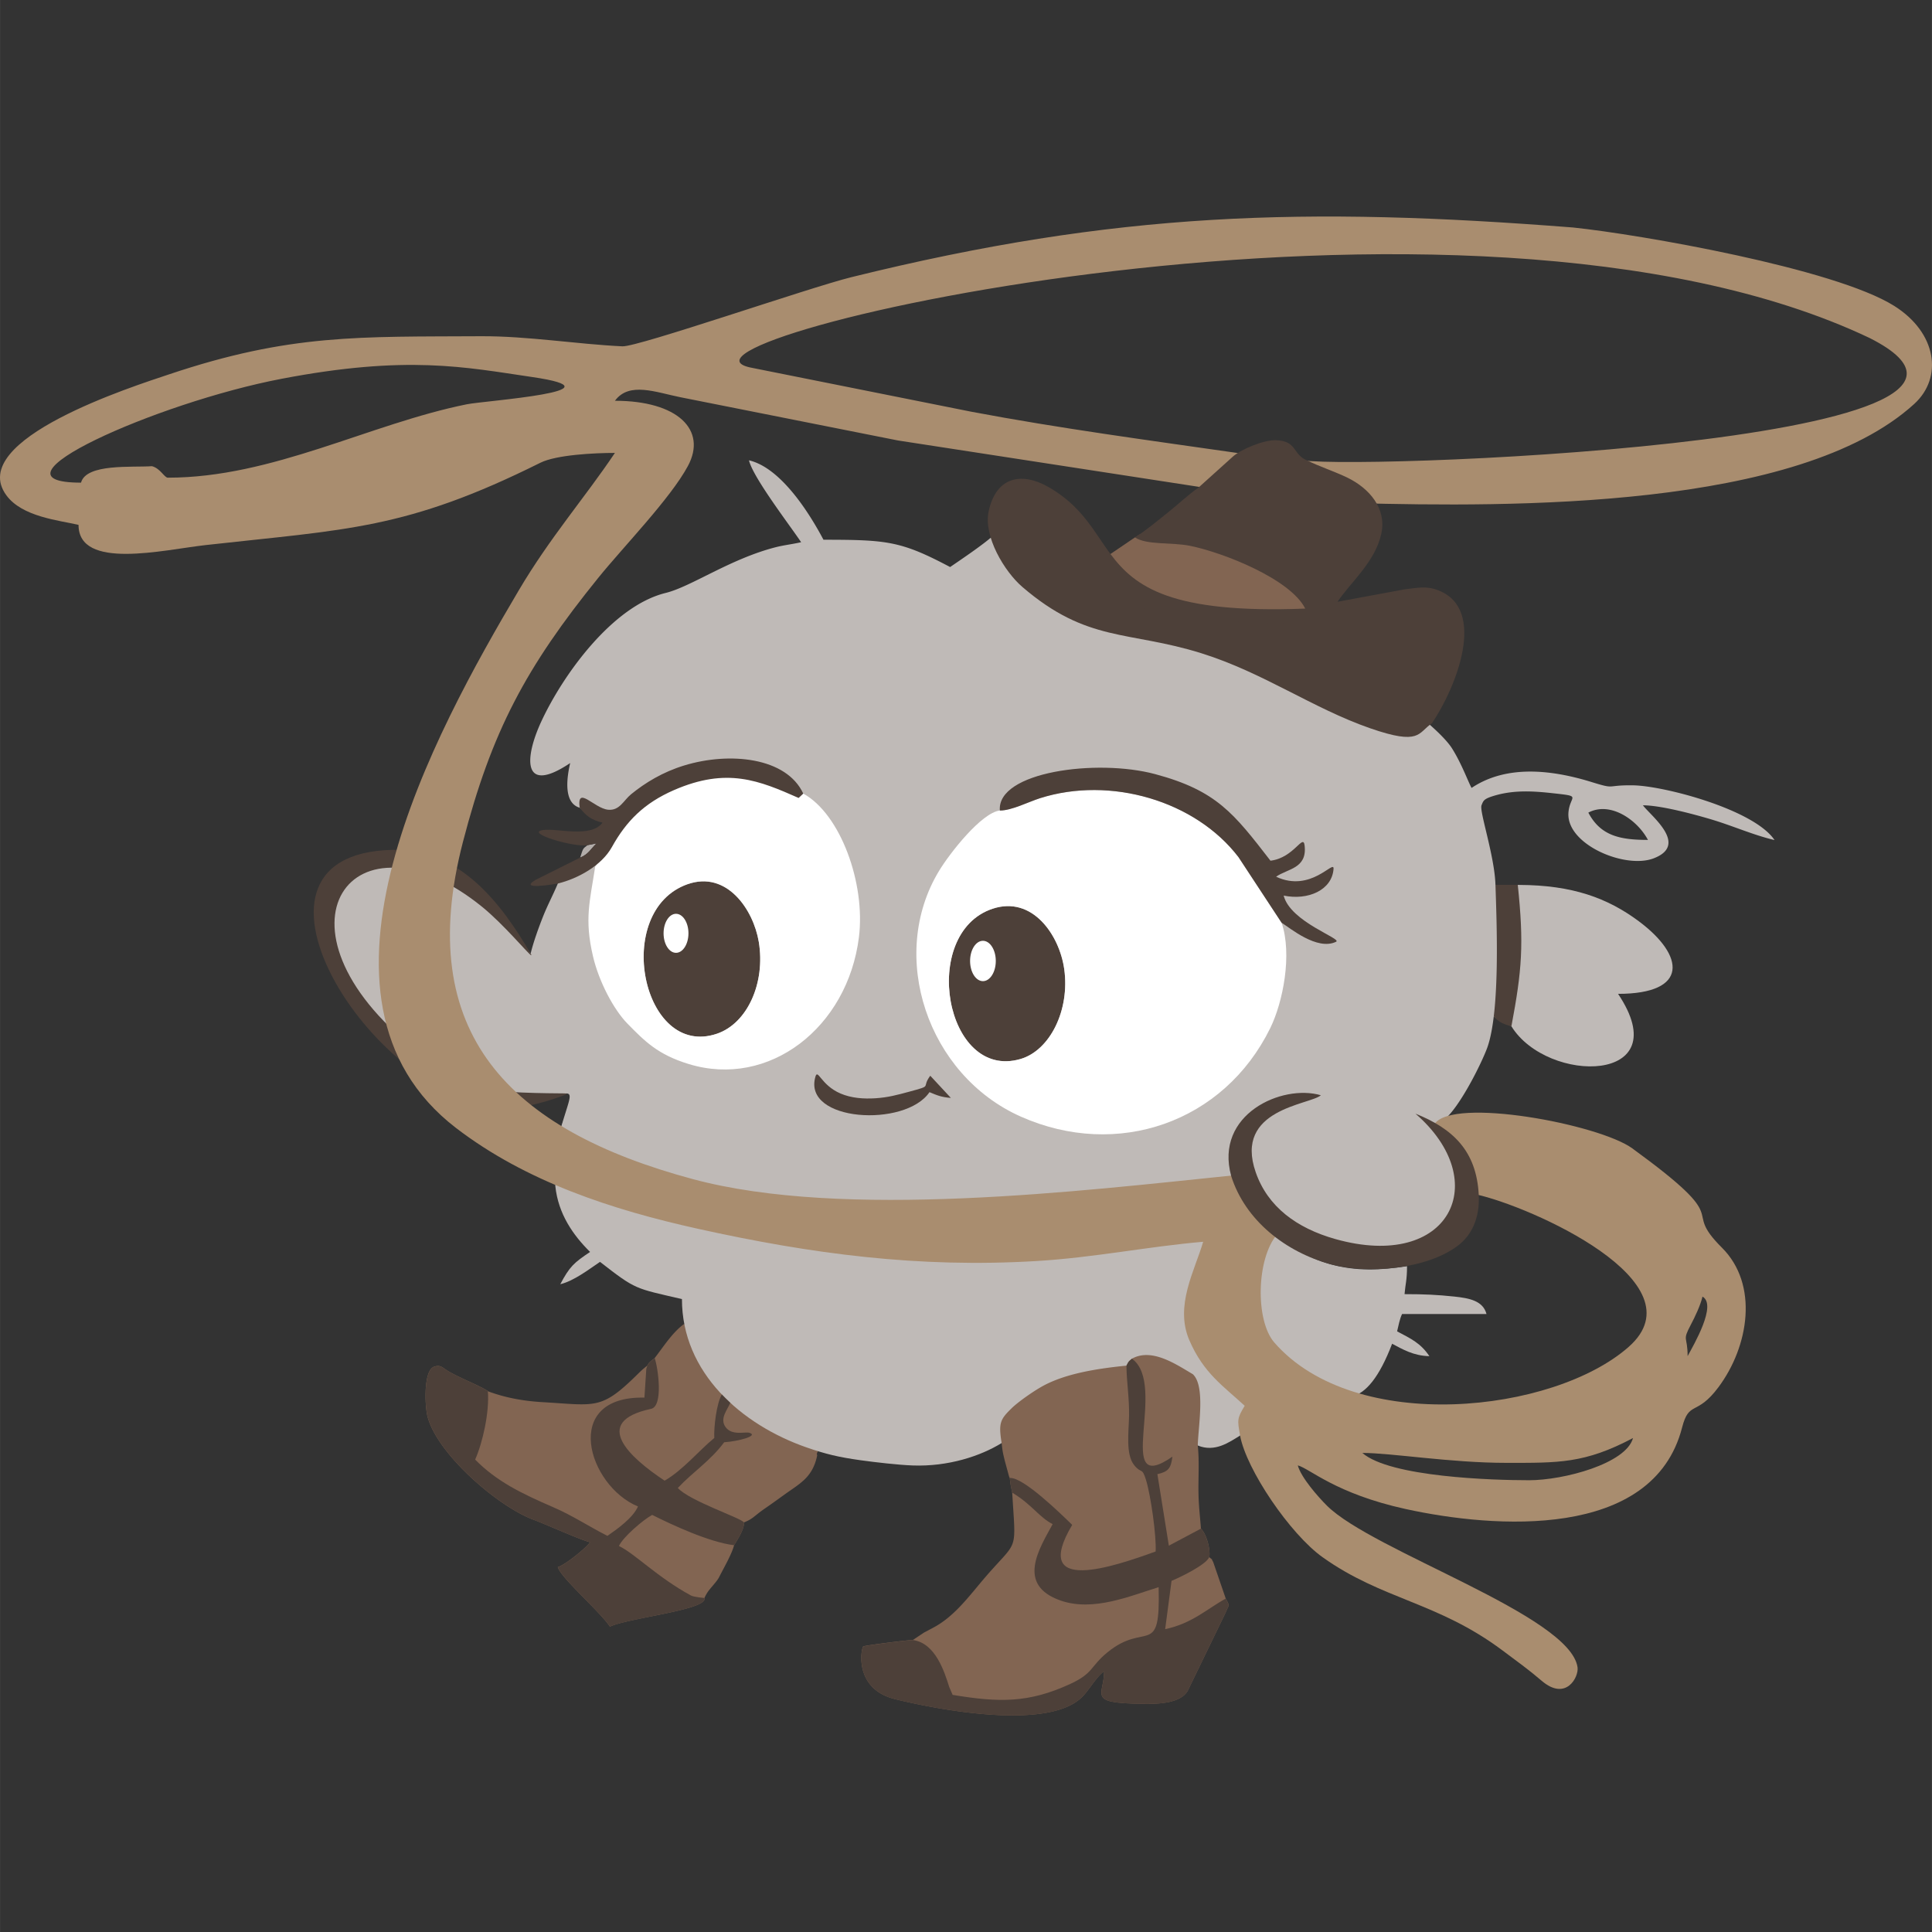 <svg xmlns="http://www.w3.org/2000/svg" xmlns:svg="http://www.w3.org/2000/svg" xmlns:xlink="http://www.w3.org/1999/xlink" id="svg49" width="1126.746" height="1126.746" version="1.1" viewBox="0 0 792.046 792.069" style="fill-rule:evenodd;image-rendering:optimizeQuality;shape-rendering:geometricPrecision"><rect x="0" y="0" width="792.046" height="792.069" fill="#333333" stroke="none"/><title id="title1458">Dusty</title><path id="path2" d="m 619.626,420.754 c 14.78,23.9 68.47,23.61 43.73,-13.3 29.07,0 27.49,-15.64 8.45,-29.8 -12.81,-9.52 -27.16,-14.76 -48.87,-14.86 -0.3,-0.02 -0.54,-0.03 -0.7,-0.02 l -0.17,0.17 h -8.84 c 0,0.02 -0.15,-0.13 -0.15,-0.11 h -0.03 c -2.07,8.55 -1.76,16.42 -0.89,26.28 0.05,8.94 -1.13,18.99 -0.67,26.42 0.09,0.12 0.9,1.12 0.89,1.15 2.37,1.79 4.18,2.59 7.24,4.06 z" style="fill:#bfbab7"/><g id="g8" style="fill:#4d4039" transform="translate(-0.004,88.774)"><use id="use4" width="100%" height="100%" x="0" y="0" xlink:href="#B"/><path id="path6" d="m 611.5,326.77 c 2.14,2.98 4.11,4.18 8.13,5.21 4.35,-23.07 5.17,-33.68 2.61,-57.99 h -9.2 c -2.07,8.55 -1.75,16.5 -0.88,26.36 0.05,8.94 -1.13,18.99 -0.67,26.42 z"/></g><path id="path10" d="m 247.406,336.984 -0.19,1 c -4.99,5.97 -17.45,2.26 -23.17,2.72 -7.29,0.58 11.92,5.55 16.94,5.3 2.85,-0.21 6.46,-1.54 2.69,2.23 -1.32,1.54 -2.88,3.39 -5.33,4.41 l -18.01,8.36 c -4.35,2.98 8.48,0.31 8.34,1.24 -2.01,4.81 -4.13,8.64 -6.12,13.67 -1.68,4.24 -3.9,10.33 -5.02,15.04 -14.88,-19.76 -29.33,-39.2 -55.83,-39.32 -69.97,-0.32 -2.13,100.31 47.73,100.68 9.84,0.07 22.42,-4.01 22.42,-4.01 0,0 0.43,0.08 0,0 3.59,-0.3 0.8,3.85 -2.68,16.92 -1.37,5.13 2.72,5.68 6.99,7.43 5.49,2.25 10.79,4.11 16.23,6.63 6.33,2.93 13.01,5.05 20,5.51 1.99,0.13 3.12,0.52 5.42,0.52 3.4,0 3.26,1.53 5.43,-1.41 0.16,-0.22 0.3,-0.41 0.42,-0.6 l 0.41,0.11 c 61.96,16.65 157.86,5.11 220.66,-1.31 5.78,18.36 24.42,29.36 42.61,34.36 15.1,4.15 35.26,2.28 48.09,-7.46 16.15,-13.98 8.7,-36.65 -5.63,-47.71 -0.02,-0.32 -0.05,-0.62 -0.08,-0.92 l 0.09,0.04 c 6.71,-2.26 17.85,-24.95 20.01,-31.17 5.25,-15.11 3.76,-51.11 3.26,-66.54 -0.39,-12 -6.69,-30.2 -5.71,-32.56 0.77,-1.86 0.78,-2.6 5.23,-3.93 8.08,-2.4 15.92,-1.91 24.14,-1 12.19,1.34 6.76,0.82 6.26,8.01 -0.9,12.95 23.2,23.19 34.98,18.66 14.53,-5.59 -1.35,-17.52 -4.44,-21.73 7.39,0 21.16,3.74 27.86,5.73 8.89,2.64 17.47,6.5 26.09,8.51 -8.42,-12.56 -45.43,-22.25 -57.99,-22.43 -11.5,-0.16 -6.76,1.82 -16.95,-1.33 -15.95,-4.93 -34.7,-7.35 -49.25,2.39 -1.26,-2.12 -4,-9.82 -8.02,-16.2 -4.9,-7.78 -25.63,-23.65 -32.95,-26.2 -7.8,-2.71 -12.72,0.36 -19.71,-3.21 -14.61,-7.47 -15.18,-13.47 -31.95,-18.72 -30.07,-9.41 -15.83,-3.05 -57.17,-15.3 -8.81,-7.58 -42.45,-19.29 -45.86,-24.32 -2.96,3.16 -14.08,10.62 -18.13,13.4 -20.1,-10.63 -25.68,-11.19 -51.92,-11.19 -5.96,-11.26 -17.57,-29.54 -30.54,-32.56 1.62,6.97 16.54,26.36 21.38,33.57 -3.26,0.76 -7.03,1.2 -10.21,2 -18.76,4.74 -34.76,16.2 -45.33,18.8 -21.88,5.38 -42.19,33.69 -51.02,52.78 -6.89,14.89 -7.89,30.2 11.88,16.96 -1.52,6.5 -2.67,16.39 3.89,18.31 3.62,2.34 5.43,4.61 9.75,5.83 z m 302.16,171.57 c 0.23,0.06 0.45,0.11 0.67,0.16 z m 2.06,0.49 0.76,0.17 a 20.72,20.72 0 0 1 -0.76,-0.17 z m 2,0.42 0.82,0.16 z m 1.98,0.36 c 0.27,0.05 0.54,0.09 0.81,0.13 z m 1.93,0.3 0.8,0.11 c -0.26,-0.03 -0.53,-0.07 -0.8,-0.11 z m 1.9,0.24 0.77,0.08 z m 1.86,0.18 0.75,0.06 z m 1.85,0.12 0.68,0.03 z m 1.91,0.06 c 0.17,0 0.34,0.01 0.51,0.01 -0.17,0 -0.34,-0.01 -0.51,-0.01 z m 3.87,-0.08 c 0.18,-0.01 0.35,-0.03 0.53,-0.04 -0.18,0.01 -0.35,0.03 -0.53,0.04 z m 1.61,-0.13 c 0.21,-0.02 0.41,-0.04 0.61,-0.07 z m 1.57,-0.18 0.63,-0.09 z m 1.52,-0.23 0.65,-0.12 z m 1.49,-0.28 c 0.21,-0.04 0.41,-0.09 0.62,-0.14 z m 1.44,-0.33 c 0.2,-0.05 0.41,-0.1 0.61,-0.16 z m 1.4,-0.38 c 0.19,-0.06 0.39,-0.11 0.58,-0.17 a 12.69,12.69 0 0 1 -0.58,0.17 z m 1.36,-0.43 0.54,-0.18 z m 1.37,-0.5 c 0.14,-0.06 0.29,-0.11 0.43,-0.17 -0.14,0.06 -0.29,0.11 -0.43,0.17 z m 1.65,-0.69 c 0.08,-0.04 0.15,-0.07 0.23,-0.11 -0.08,0.04 -0.15,0.07 -0.23,0.11 z m 1.17,-0.57 0.45,-0.24 z m 1.13,-0.62 c 0.16,-0.09 0.31,-0.19 0.47,-0.28 -0.16,0.09 -0.31,0.19 -0.47,0.28 z m 1.08,-0.65 c 0.16,-0.1 0.32,-0.21 0.47,-0.31 -0.16,0.1 -0.31,0.21 -0.47,0.31 z m 1.03,-0.69 c 0.16,-0.11 0.32,-0.23 0.47,-0.34 -0.16,0.12 -0.31,0.23 -0.47,0.34 z m 0.98,-0.73 c 0.16,-0.12 0.31,-0.24 0.46,-0.37 -0.15,0.12 -0.3,0.25 -0.46,0.37 z m 0.93,-0.77 0.44,-0.39 c -0.14,0.13 -0.29,0.26 -0.44,0.39 z m 0.87,-0.8 c 0.14,-0.14 0.29,-0.27 0.43,-0.41 -0.14,0.14 -0.28,0.28 -0.43,0.41 z m 0.82,-0.82 c 0.14,-0.15 0.28,-0.29 0.41,-0.44 -0.13,0.15 -0.27,0.29 -0.41,0.44 z m 0.77,-0.86 c 0.13,-0.16 0.27,-0.31 0.4,-0.47 -0.13,0.16 -0.26,0.31 -0.4,0.47 z m 0.69,-0.84 a 17.36,17.36 0 0 0 0.74,-1.01 37.39,37.39 0 0 1 -0.74,1.01 z m 1.03,-1.43 c 0.12,-0.18 0.23,-0.37 0.35,-0.55 -0.11,0.19 -0.23,0.37 -0.35,0.55 z m 0.59,-0.96 c 0.11,-0.19 0.22,-0.38 0.32,-0.58 -0.11,0.19 -0.21,0.39 -0.32,0.58 z m 0.55,-0.99 c 0.1,-0.19 0.2,-0.39 0.29,-0.59 -0.09,0.2 -0.19,0.39 -0.29,0.59 z m 0.49,-1.02 c 0.09,-0.2 0.18,-0.4 0.26,-0.61 -0.09,0.2 -0.17,0.41 -0.26,0.61 z m 0.44,-1.04 0.24,-0.63 c -0.08,0.21 -0.15,0.42 -0.24,0.63 z m 0.38,-1.05 c 0.07,-0.22 0.15,-0.44 0.21,-0.66 z m 0.33,-1.07 c 0.07,-0.23 0.13,-0.47 0.19,-0.7 -0.06,0.24 -0.12,0.47 -0.19,0.7 z m 0.27,-1.07 a 20.72,20.72 0 0 0 0.17,-0.76 c -0.05,0.26 -0.11,0.51 -0.17,0.76 z m 0.2,-0.98 a 24.75,24.75 0 0 0 0.39,-4.08 24.96,24.96 0 0 1 -0.39,4.08 z m 0.39,-4.33 a 27.03,27.03 0 0 0 -0.02,-0.89 z m -0.03,-1.19 a 13.46,13.46 0 0 0 -0.06,-0.88 z m -0.08,-1.21 -0.09,-0.88 c 0.04,0.29 0.07,0.58 0.09,0.88 z m -0.14,-1.22 -0.13,-0.88 c 0.05,0.29 0.09,0.59 0.13,0.88 z m -0.19,-1.23 c -0.05,-0.3 -0.11,-0.59 -0.17,-0.89 z m -0.24,-1.21 -0.22,-0.95 c 0.08,0.32 0.15,0.63 0.22,0.95 z m -0.28,-1.16 c -0.51,-1.93 -1.22,-3.89 -2.14,-5.86 0.92,1.97 1.63,3.93 2.14,5.86 z m -2.21,-6 c -0.16,-0.34 -0.33,-0.68 -0.5,-1.02 z m -0.64,-1.29 -0.52,-0.96 a 45.19,45.19 0 0 1 0.52,0.96 z m -0.7,-1.29 -0.55,-0.94 a 28.9,28.9 0 0 1 0.55,0.94 z m -0.76,-1.28 -0.59,-0.94 z m -0.81,-1.27 c -0.21,-0.32 -0.42,-0.64 -0.65,-0.95 z m -0.85,-1.24 -0.72,-1 c 0.25,0.33 0.49,0.67 0.72,1 z m -0.87,-1.2 -0.83,-1.08 v 0 c 0.29,0.36 0.56,0.72 0.83,1.08 z m 62.49,-132.26 c 8.98,-4.75 20.08,2.96 24.43,11.19 -11.53,0 -19.45,-1.72 -24.43,-11.19 z" style="fill:#bfbab7"/><path id="path12" d="m 217.816,391.444 c -12.61,-21.8 -29.71,-43.61 -56.82,-43.03 -74.06,1.58 -5.25,107.4 48.71,105.72 9.84,-0.31 22.75,-5.58 22.75,-5.58 0,0 -0.3,-0.29 -1.04,-0.29 -5.53,-0.05 -29.53,-0.1 -34.53,-2.41 -6.78,-3.13 -17.01,-7.93 -26.37,-15.35 -63.86,-50.64 -25.64,-101.56 27.14,-58.72 8.67,7.04 18.5,18.82 19.97,19.78 0.16,0.1 0.24,0.07 0.19,-0.09 z" style="fill:#4d4039"/><path id="path14" d="m 268.376,556.794 0.07,0.19 v 0 c -0.02,-0.07 -0.04,-0.13 -0.07,-0.19 z m 36.65,67.35 c 3.92,-1.59 3.95,-2.53 8.55,-5.7 3.15,-2.17 5.17,-3.65 8.32,-5.92 6.16,-4.42 11.27,-6.87 13.12,-15.85 -1.38,-3.18 10.19,-6.32 5.23,-8.05 -1.57,-0.55 -0.48,-3.72 -1.81,-4.19 2.2,-2.82 -8.81,1.16 -10.11,-2.63 -2.95,-8.62 -10.18,-13.32 -17.79,-17.54 -3.03,-1.68 -9.17,-13.65 -17.65,-17.22 -1.14,-2.88 -11.35,-1.34 -12.37,-4.29 -4.72,3.33 -8.56,9.4 -12.14,14.03 -1.41,1.13 -2.37,1.7 -2.99,3.05 -2.6,2.1 -2.53,2.13 -4.97,4.51 -14.06,13.69 -16.47,11.77 -37.68,10.52 -9.71,-0.53 -16.96,-2.34 -22.74,-4.49 l -0.01,-0.08 c -3.46,-2.27 -11.42,-5.29 -16.32,-8.19 -2.34,-1.44 -3.11,-2.73 -5.76,-1.77 -4.36,1.58 -3.77,16.11 -2.64,20.43 4.01,15.39 28.82,36.81 43.34,42.24 5.96,2.23 18.64,8.04 23.29,9.28 -1.46,2.18 -10.19,9.36 -13.23,10.17 1.14,4.28 17.11,18.05 21.38,24.42 7.5,-3.6 40.36,-6.89 38.74,-11.75 a 18.71,18.71 0 0 1 0.95,-1.82 c 1.25,-2.11 4.08,-4.72 5.1,-6.77 1.76,-3.52 5.14,-9.27 6.11,-13.04 1.46,-2.35 4.24,-6.72 4.08,-9.35 z m -49.6,7.11 -0.33,0.41 a 9.91,9.91 0 0 1 0.33,-0.41 z m -1.63,2.4 c -0.02,0.05 -0.05,0.1 -0.07,0.15 0.02,-0.05 0.05,-0.1 0.07,-0.15 z m -0.07,0.15 c 0.09,0.04 0.19,0.09 0.28,0.13 -0.09,-0.05 -0.19,-0.09 -0.28,-0.13 z m 4.68,2.88 0.63,0.46 c -0.21,-0.16 -0.42,-0.31 -0.63,-0.46 z m -6.32,-25.53 -0.47,-0.48 z m -0.68,-0.7 c -0.15,-0.15 -0.29,-0.31 -0.44,-0.47 0.14,0.16 0.29,0.31 0.44,0.47 z m -0.66,-0.71 -0.42,-0.48 z m -0.62,-0.71 c -0.15,-0.17 -0.29,-0.34 -0.44,-0.52 z m -0.5,-0.6 c -0.34,-0.42 -0.67,-0.84 -0.99,-1.27 0.32,0.43 0.65,0.85 0.99,1.27 z m -1.04,-1.34 -0.39,-0.55 z m -0.57,-0.79 -0.36,-0.53 z m -0.54,-0.8 -0.35,-0.54 z m -0.51,-0.79 -0.35,-0.57 c 0.11,0.19 0.23,0.38 0.35,0.57 z m -0.4,-0.66 c -0.25,-0.42 -0.49,-0.85 -0.73,-1.29 a 28.05,28.05 0 0 0 0.73,1.29 z m -0.83,-1.48 c -0.1,-0.18 -0.19,-0.37 -0.29,-0.56 0.09,0.19 0.19,0.37 0.29,0.56 z m -0.44,-0.85 -0.26,-0.54 a 13.29,13.29 0 0 0 0.26,0.54 z m -0.41,-0.87 c -0.08,-0.17 -0.16,-0.34 -0.23,-0.52 0.08,0.17 0.15,0.35 0.23,0.52 z m -0.38,-0.86 c -0.08,-0.18 -0.15,-0.35 -0.22,-0.53 0.07,0.18 0.15,0.35 0.22,0.53 z m -0.33,-0.8 -0.38,-1.02 c 0.12,0.34 0.25,0.68 0.38,1.02 z m -0.52,-1.39 c -0.06,-0.17 -0.11,-0.34 -0.17,-0.51 0.05,0.17 0.11,0.34 0.17,0.51 z m -0.29,-0.89 c -0.05,-0.16 -0.1,-0.32 -0.14,-0.49 0.05,0.16 0.09,0.32 0.14,0.49 z m -0.26,-0.91 -0.12,-0.46 z m -0.23,-0.9 c -0.04,-0.15 -0.07,-0.3 -0.1,-0.45 0.03,0.15 0.07,0.3 0.1,0.45 z m -0.25,-1.18 c -0.03,-0.16 -0.06,-0.32 -0.08,-0.48 0.03,0.16 0.05,0.32 0.08,0.48 z m -0.17,-0.97 -0.06,-0.44 z m -0.12,-0.88 c -0.02,-0.15 -0.03,-0.29 -0.04,-0.44 0.01,0.15 0.03,0.29 0.04,0.44 z m -0.08,-0.89 -0.03,-0.42 z m -0.05,-0.9 c 0,-0.13 -0.01,-0.26 -0.01,-0.38 0,0.13 0.01,0.25 0.01,0.38 z m -0.01,-1.19 c 0,-0.11 0.01,-0.22 0.01,-0.34 -0.01,0.11 -0.01,0.22 -0.01,0.34 z m 0.04,-0.86 0.03,-0.37 z m 0.08,-0.84 c 0.01,-0.12 0.03,-0.24 0.05,-0.37 -0.02,0.12 -0.03,0.24 -0.05,0.37 z m 0.12,-0.85 0.06,-0.34 z m 0.17,-0.9 c 0.02,-0.08 0.03,-0.17 0.05,-0.25 a 2.21,2.21 0 0 0 -0.05,0.25 z m 0.26,-1.03 a 2.25,2.25 0 0 1 0.08,-0.24 2.25,2.25 0 0 1 -0.08,0.24 z m 0.25,-0.78 a 2.49,2.49 0 0 1 0.11,-0.29 c -0.04,0.1 -0.07,0.19 -0.11,0.29 z m 0.29,-0.77 c 0.04,-0.1 0.08,-0.2 0.13,-0.3 -0.04,0.1 -0.08,0.2 -0.13,0.3 z m 0.34,-0.76 c 0.04,-0.09 0.09,-0.19 0.14,-0.28 -0.05,0.09 -0.09,0.19 -0.14,0.28 z m 0.43,-0.83 c 0.03,-0.05 0.06,-0.11 0.09,-0.16 -0.03,0.05 -0.06,0.11 -0.09,0.16 z m 0.52,-0.85 c 0.04,-0.06 0.09,-0.12 0.13,-0.18 -0.04,0.06 -0.09,0.12 -0.13,0.18 z m 0.48,-0.68 0.18,-0.24 z m 0.53,-0.66 0.21,-0.24 z m 0.59,-0.65 c 0.07,-0.07 0.13,-0.14 0.2,-0.21 -0.07,0.07 -0.13,0.14 -0.2,0.21 z m 0.72,-0.7 c 0.04,-0.03 0.07,-0.07 0.11,-0.1 -0.04,0.03 -0.07,0.07 -0.11,0.1 z m 0.79,-0.66 c 0.07,-0.05 0.13,-0.1 0.2,-0.15 -0.07,0.05 -0.13,0.1 -0.2,0.15 z m 0.73,-0.53 0.27,-0.18 z m 0.78,-0.51 c 0.1,-0.06 0.2,-0.12 0.29,-0.18 -0.1,0.06 -0.2,0.12 -0.29,0.18 z m 0.87,-0.49 c 0.09,-0.05 0.18,-0.1 0.27,-0.14 -0.09,0.05 -0.18,0.09 -0.27,0.14 z m 2.09,-0.96 c 0.1,-0.04 0.2,-0.07 0.29,-0.11 -0.1,0.04 -0.2,0.07 -0.29,0.11 z m 0.99,-0.36 c 0.12,-0.04 0.25,-0.08 0.38,-0.12 z m 1.05,-0.32 c 0.13,-0.04 0.27,-0.07 0.4,-0.11 z m 1.14,-0.29 0.38,-0.09 z m 2.75,-0.5 c 0.13,-0.02 0.26,-0.03 0.39,-0.05 -0.13,0.02 -0.26,0.03 -0.39,0.05 z m 1.28,-0.14 c 0.16,-0.01 0.32,-0.03 0.48,-0.04 -0.16,0.01 -0.32,0.03 -0.48,0.04 z m 1.34,-0.1 0.51,-0.03 z m 1.46,-0.06 c 0.15,0 0.3,-0.01 0.45,-0.01 -0.15,0 -0.3,0.01 -0.45,0.01 z" style="fill:#826552"/><path id="path16" d="m 330.686,593.414 c 7.67,2.67 12.99,3.98 22.23,5.26 5.92,0.82 15.28,1.91 21.31,2.13 14.53,0.52 27.79,-3.86 36.42,-9.2 v -0.02 c 0.41,-0.06 0.82,-0.15 1.22,-0.26 0.23,-0.07 16.77,0.09 19.43,-0.24 8.1,-1.01 8.45,-1.95 15.39,-4.19 0.54,-0.17 6.81,-0.61 7.82,-1.32 0.88,-0.63 11.6,-2.18 12.89,-2.24 12.2,-0.59 22.09,9.08 22.24,9.07 0.63,-0.05 1.07,-0.05 1.41,-0.06 l -0.01,0.27 c 7.05,2.91 12.9,-1.34 17.35,-4.07 18.88,-7.41 42.55,-31.65 45.66,-36.81 -6,-9.1 -10.86,-11.94 -16.7,-25.43 -6.15,-14.19 -0.43,-38.43 3.01,-50.25 -22.45,1.92 -95.91,5.07 -119.65,6.49 -48.46,2.89 -83.46,3.61 -130.21,-6.75 -21.57,-4.78 -63.84,-59.24 -62.84,10.46 1.18,11.46 7.36,20.22 14.25,27.01 -6.62,4.43 -8.36,5.95 -12.22,13.23 5.55,-1.29 11.95,-6.25 16.29,-9.16 14.9,11.58 14.18,10.74 33.59,15.26 0,30.23 24.48,51.56 51.11,60.82 z" style="fill:#bfbab7"/><use id="use18" width="100%" height="100%" x="0" y="0" transform="translate(-0.004,88.774)" xlink:href="#B" style="fill:#4d4039"/><path id="path20" d="m 454.736,676.844 0.24,-0.18 z m 47.78,-21.47 -5.16,-15.01 c -1.42,-2.44 0.73,0.11 -1.6,-1.98 0.58,-3.06 -1.15,-9.52 -3.42,-11.69 -0.38,-5.56 -1.03,-9.69 -1.02,-16.8 0.01,-5.73 0.33,-11.63 -0.28,-17.3 0.27,-8.45 3.15,-24.35 -2.02,-29.21 -6.76,-3.96 -16.75,-10.91 -24.96,-6.36 -1.13,1.02 -1.23,0.74 -2.25,2.85 -12.09,1.21 -25.12,3.26 -34.49,8.47 -4.18,2.33 -10.09,6.58 -12.46,8.88 -4.66,4.55 -5.62,5.97 -4.22,14.35 0.35,3.61 0.61,4.43 1.25,7.15 l 1.75,6.44 c 0.06,0.17 0.17,0.51 0.31,0.74 0.54,4.17 0.41,2.9 1.02,6.01 1.55,26.35 2.72,18.21 -12.93,36.92 -5.64,6.74 -11.38,14.17 -19.28,18.38 l -3.97,2.11 -4.54,3.02 c -1.01,-0.09 -19.36,2.16 -20.36,2.65 -0.9,0.9 -3.91,17.42 13.01,21.59 18.35,4.52 63.09,12.94 76.84,-0.98 2.87,-2.91 5.65,-8.06 8.9,-10.44 0,9.43 -6.5,12.69 12.18,13.26 6.81,0.21 18.79,0.8 22.17,-5.38 l 15.65,-32.3 c 1.17,-3.04 1.69,-1.99 -0.12,-5.39 z m -22.91,-2.15 -1.93,14.69 z m -24.17,23.08 a 4.28,4.28 0 0 0 0.26,-0.19 4.28,4.28 0 0 0 -0.26,0.19 z m 0.69,-0.5 0.29,-0.2 z m 0.68,-0.46 a 4.79,4.79 0 0 0 0.29,-0.19 4.79,4.79 0 0 0 -0.29,0.19 z m 0.66,-0.43 c 0.09,-0.06 0.19,-0.12 0.28,-0.17 -0.09,0.06 -0.19,0.11 -0.28,0.17 z m 1.3,-0.77 c 0.09,-0.05 0.18,-0.1 0.28,-0.15 -0.09,0.05 -0.18,0.1 -0.28,0.15 z m -44.73,-68.23 v 0 h -0.07 l 0.07,-0.01 z m 50.01,-48.88 a 6.12,6.12 0 0 1 0.5,0.39 c -0.16,-0.13 -0.33,-0.27 -0.5,-0.39 z" style="fill:#826552"/><path id="path22" d="m 264.966,561.074 -0.78,11.91 c -34.3,-0.73 -23.2,36.15 -2.64,44.63 -2.04,4.62 -8.22,9.07 -12.52,12.05 -7.6,-3.84 -14.14,-8.25 -22.23,-11.75 -12.89,-5.57 -23.21,-10.57 -32.01,-19.53 3.09,-6.91 5.91,-19.52 5.21,-28.08 -3.46,-2.27 -11.42,-5.29 -16.32,-8.19 -2.34,-1.44 -3.11,-2.73 -5.76,-1.77 -4.36,1.58 -3.77,16.11 -2.64,20.43 4.01,15.39 28.82,36.81 43.34,42.24 5.96,2.23 18.64,8.04 23.29,9.28 -1.46,2.18 -10.19,9.36 -13.23,10.17 1.14,4.28 17.11,18.05 21.38,24.42 7.5,-3.6 40.36,-6.89 38.74,-11.75 0,0 -4.33,-0.37 -5.51,-1.01 -13.68,-7.39 -23.28,-17.39 -29.55,-20.3 1.59,-3.61 9.95,-10.78 13.63,-12.75 8.25,4.12 23.35,11.18 33.59,12.43 1.46,-2.35 4.24,-6.72 4.08,-9.35 -1.68,-2.03 -22.22,-8.75 -27.16,-14.12 6.18,-6.62 13.24,-11 19.01,-18.75 5.76,-0.37 14.36,-2.66 10.32,-3.88 -1.78,-0.53 -7.23,1.31 -9.81,-2.42 -2.41,-3.48 0.78,-6.89 1.98,-9.9 -1.19,-1.09 -2.34,-2.22 -3.44,-3.38 -2.19,3.55 -3.34,13.42 -3.11,17.83 -6.16,5.01 -12.84,13.17 -20.36,17.5 -14.09,-9.33 -30.53,-24.08 -5.55,-29.45 5.12,-1.1 2.84,-16.96 1.48,-20.78 -1.77,1.42 -2.84,1.95 -3.4,4.28 z m 16.91,-198.58 c -31.02,10.95 -18.65,71.74 12.04,61.31 12.5,-4.25 19.94,-20.86 17.16,-37.64 -2.2,-13.25 -13.12,-29.33 -29.2,-23.66 z m 125.02,10.07 c -30.05,10.03 -19.51,70.58 11.44,61.61 12.1,-3.51 20.33,-20.03 17.96,-36.88 -1.97,-13.99 -13.07,-30.18 -29.4,-24.73 z" style="fill:#4d4039"/><path id="path24" d="m 406.896,372.564 c 16.33,-5.45 27.43,10.74 29.4,24.73 2.37,16.85 -5.86,33.37 -17.96,36.88 -30.95,8.97 -41.49,-51.58 -11.44,-61.61 z m 3.01,-40.28 c -7.56,0.92 -20.53,17.47 -24.96,24.8 -21.04,34.78 -4.74,83.7 33.58,100.71 39.52,17.54 83.19,2.43 102.21,-36.25 5.27,-10.72 9.09,-30.28 4.67,-43.27 l -17.67,-26.9 c -17.67,-23.12 -52.54,-33.34 -81.4,-24.15 -4.69,1.49 -11.67,5.09 -16.43,5.04 z m -128.03,30.21 c 16.08,-5.67 27,10.41 29.2,23.66 2.78,16.78 -4.66,33.39 -17.16,37.64 -30.69,10.44 -43.06,-50.36 -12.04,-61.31 z m -37.87,-7.22 c -2.18,14.26 -4.49,21.4 -0.93,36.69 2.47,10.63 8.6,22.03 14.13,27.67 7.11,7.25 12.46,12.72 25.14,16.59 32.92,10.07 65.15,-14.94 69.78,-51.99 2.76,-22.1 -7.57,-50.51 -22.81,-58.88 l -2.16,0.11 c -16.15,-7.13 -29.06,-17.18 -50.78,-7.73 -12.3,5.35 -20.83,16.96 -26.73,27.58 -2.13,3.84 -3.56,7.39 -5.64,9.96 z" style="fill:#fff"/><path id="path26" d="m 570.726,550.904 c 4.37,2.31 8.78,4.94 15.27,5.09 -3.58,-5.35 -7.5,-7.14 -13.23,-10.17 0.57,-2.42 1.07,-5.12 2.04,-7.12 h 34.61 c -1.45,-5.43 -7.01,-6.49 -13.21,-7.15 -6.93,-0.73 -12.19,-0.99 -20.39,-0.99 0.35,-4.22 1.02,-5.72 1.02,-11.45 -11.16,1.69 -20.77,2.12 -31.47,-0.82 -10.26,-2.82 -16.55,-8.29 -23.6,-10.89 -8.49,9.89 -7.21,33.95 0.63,42.97 4.61,5.3 9.05,9.09 15.46,13.02 10.62,13.14 22.29,15.26 32.86,-12.49 z" style="fill:#bfbab7"/><path id="path28" d="m 532.036,600.754 z m 56.07,-139.95 c -0.68,1.02 1.3,2.93 1.98,3.81 0.51,0.67 1.28,1.5 1.86,2.18 0.95,1.12 1.82,1.94 2.69,3.17 0.91,1.3 1.41,1.79 2.26,3.26 0.53,0.91 1.64,2.96 2.81,2.97 1.04,0.01 0.54,1.57 1.48,1.09 1.89,3.9 3.7,6.63 3.99,12.4 22.23,4.87 92.53,36.03 62.53,62.5 -30.8,27.18 -112.28,36.18 -145.3,-1.81 -7.84,-9.02 -7.34,-34.41 1.15,-44.29 -7.01,-8.08 -13.48,-10.87 -17.69,-24.24 -62.8,6.42 -159.84,18.22 -221.8,1.57 -75.27,-20.22 -114.63,-59.85 -94.29,-138.23 11.77,-45.36 25.79,-71.61 55.51,-108.32 10.35,-12.79 29.47,-32.39 36.69,-45.75 8.04,-14.86 -4.16,-26.81 -29.88,-26.81 5.83,-7.95 16.83,-3.45 26.89,-1.44 l 89.16,17.72 138.69,21.37 9.91,-11.38 c 1.43,-1.31 -10.23,-3.68 -9.16,-4.82 -36.21,-5.19 -73.4,-10.16 -109.33,-16.95 l -90.76,-18.16 c -46.63,-10.27 292.46,-91.21 458.99,-12.07 86.5,43.65 -223.8,54.71 -234.26,49.75 1.78,11.02 8.99,3.4 23.31,17.94 63.69,1.61 181.72,2.69 229.25,-40.67 11.84,-10.8 9.3,-29.15 -8.2,-40.17 -24.45,-15.4 -104.26,-29.3 -131.72,-32.16 -109.35,-8.53 -186.99,-6.55 -295.87,20.38 -17.2,4.25 -87.45,28.64 -93.82,28.34 -18.81,-0.89 -38.9,-4.24 -58.06,-4.14 -49.62,0.28 -78.13,-1.07 -127.9,15.66 -14.1,4.74 -83.39,26.65 -66.63,49.54 6.5,8.88 21.49,10.25 29.6,12.14 0,18.71 34.85,10.22 52.07,8.29 57.77,-6.48 82.03,-6.24 137.26,-33.75 6.54,-3.26 22.1,-4.04 30.57,-4.04 -12.28,18.32 -26.5,34.5 -39.38,56.28 -34.46,58.28 -94.78,167.48 -25.79,220.45 28.74,22.06 64.06,33.57 99.09,41.33 46.75,10.36 90.45,16.15 138.91,13.25 23.74,-1.42 45.88,-5.98 68.34,-7.9 -3.44,11.82 -11.79,26.22 -5.65,40.41 5.84,13.49 13.87,18.7 22.68,26.83 -3.11,5.16 -3.06,5.67 -1.9,12.21 2.55,13.95 20.55,40.41 33.82,49.87 24.5,17.47 47.11,18.3 73.75,38.21 5.76,4.3 10.75,7.89 16.06,12.44 9.98,8.56 15.31,-1.54 14.72,-5.54 -3.11,-21.32 -83.97,-47.57 -102.73,-66.23 -3.59,-3.57 -10.63,-11.54 -11.96,-16.53 4.95,1.32 15.45,11.58 44.2,17.89 36.24,7.95 101.43,12.85 113.35,-33.39 2.91,-11.31 5.89,-4.42 14.95,-16.6 12.44,-16.71 16.55,-42.08 1.35,-57.19 -17.42,-17.31 6.68,-9.09 -36.69,-40.66 -13.66,-9.94 -73.64,-21.18 -81.09,-10 z m 38.61,146.05 c -14.68,0 -56.77,-1.26 -68.21,-11.19 11.98,0 36.2,4.07 59.05,4.07 21.35,0 32.04,0.34 51.92,-10.17 -2.79,10.43 -28.22,17.3 -42.76,17.3 z m 65.15,-50.87 c 0,-8.52 -2.34,-5.95 1.32,-12.89 1.72,-3.25 3.95,-7.96 4.78,-11.52 6.01,3.37 -3.51,19.62 -6.11,24.42 z m -623.03,-360.14 c -1.5,0 -3.02,-3.77 -6.54,-4.72 -8.09,0.58 -26.97,-1.19 -29.09,6.75 -42.03,0 30.67,-32.73 82.22,-42.58 51.55,-9.85 75.28,-4.74 102.63,-0.74 39.14,5.72 -19.34,9.71 -26.64,11.18 -39.94,8.04 -79.73,30.1 -122.58,30.1 z" style="fill:#a98d6f"/><path id="path30" d="m 240.886,346.484 c -2.05,1.53 -1.82,1.28 -3.05,5.12 3.44,-1.42 4.28,-3.49 6.7,-5.83 l -3.64,0.71 z" style="fill:#b3adaa"/><g id="g36" style="fill:#4d4039" transform="translate(-0.004,88.774)"><path id="path32" d="m 409.91,243.52 c 4.76,0.05 11.74,-3.55 16.43,-5.04 28.86,-9.18 63.73,1.03 81.4,24.15 l 17.67,26.9 c 3.31,2.02 14.55,11.58 22.35,7.79 2.59,-1.26 -18.78,-8.09 -21.5,-18.93 9.87,2.07 19.86,-2.18 20.45,-10.98 0.27,-4.02 -9.19,9.98 -23.55,3.25 4.61,-3.3 12.79,-3.28 11.69,-12.76 -0.6,-5.16 -4.27,5.02 -14,6.19 -15.01,-19.39 -22.07,-28.74 -47.3,-35.5 -23.91,-6.41 -64.96,-0.95 -63.64,14.93 z m -172.25,-1.14 c 2.58,3.29 4.78,5.04 9.34,6.1 -4.75,6.47 -18.65,2.15 -24.43,3.05 -7.59,1.19 12.97,7.24 18.32,6.18 l 3.64,-0.71 c -2.42,2.34 -3.26,4.41 -6.7,5.83 l -18.26,9.12 c -7.47,4.39 7.93,1.71 9.09,1.51 8.23,-2.01 17.95,-7.32 22.2,-14.98 5.9,-10.62 13.19,-18.01 25.5,-23.36 21.72,-9.44 34.9,-3.88 51.05,3.25 l 1.2,-1.13 0.7,-0.65 c -6.87,-14.87 -30.15,-17.24 -48.79,-11.55 -8.88,2.71 -16.05,7.12 -21.79,11.8 -3.1,2.53 -4.72,6.82 -9.43,6.35 -5.77,-0.57 -12.87,-10.22 -11.66,-0.81 z m 143.4,116.6 c 3.03,1.28 4.92,2.08 8.76,2.36 l -8.44,-9.09 c -3.89,5.19 1.41,3.82 -8.7,6.56 -4.81,1.3 -8.59,2.33 -13.67,2.67 -5.01,0.33 -10.02,-0.06 -14.42,-1.94 -8.06,-3.44 -9.29,-10.38 -10.3,-6.88 -5.35,18.45 36.85,20.97 46.77,6.32 z M 505.28,98.56 491.33,111.13 c -3.76,2.57 -8.55,7.03 -12.35,10.06 -4.41,3.52 -8.69,7.13 -13.67,10.39 4.76,3.21 15.17,1.94 22.56,3.44 13.73,2.8 41.1,13.58 47.26,25.74 -93,3.64 -71.01,-30.47 -105.52,-49.99 -10.43,-5.9 -21.18,-4.48 -24.3,10.11 -2.19,10.24 6.47,24.65 13.77,30.93 26.75,23.01 43.44,17.84 73.52,27.25 25.39,7.95 45.61,22.56 69.05,30.71 20.84,7.25 19.58,1.84 25.39,-2 9.92,-14.63 22.77,-46.69 2.65,-54.52 -5.04,-1.96 -8.56,-1 -13.85,-0.41 l -27.49,5.09 c 5.32,-7.94 15.43,-16.35 17.94,-27.88 2.27,-10.45 -4.99,-18.66 -13.87,-22.99 -4.92,-2.4 -11.77,-4.68 -16.66,-7.12 -5.84,-2.37 -3.95,-8.08 -12.85,-8.25 -4.74,-0.09 -14.02,3.58 -17.62,6.85 z"/><path id="path34" d="m 465.32,131.58 c 4.77,3.19 15.16,1.92 22.53,3.43 13.73,2.8 41.1,13.58 47.26,25.74 -6.16,-12.17 -29.45,-26.37 -43.18,-29.17 -7.39,-1.51 -20.01,1.93 -24.77,-1.28 -0.28,0.2 -0.93,0.65 -1.85,1.28 z m 69.8,29.17 c -55.05,2.16 -69.81,-8.92 -79.84,-22.36 l -13.78,9.65 c -2.75,4.88 30.45,13.1 33.53,14.08 13.5,4.3 27.1,3.2 41.18,4.29 5,0.39 15.5,0.62 20.31,-1.6 2.39,-1.1 1.14,-2.65 -0.59,-3.67 0.58,-0.02 -1.37,-0.36 -0.8,-0.38 z m -30.39,232.57 c 5.78,18.36 22.46,31.19 40.65,36.19 15.1,4.15 39.48,2.14 52.31,-7.6 5.6,-4.25 9.03,-11.22 8.55,-20.83 -0.92,-18.03 -10.6,-27.13 -25.95,-33.29 32.05,27.73 14.13,64.6 -32.79,51.43 -15.96,-4.48 -27.78,-13.28 -32.69,-27.38 -9.1,-26.11 22.19,-27.61 26.71,-31.59 -15.98,-4.68 -43.7,7.82 -36.78,33.07 z m -42.92,77.8 c 0.05,6.77 1.19,13.01 1.07,20.51 -0.1,6.42 -1.49,15.77 2.08,20.25 3,3.77 3.19,0.56 4.89,6.17 1.98,6.52 4.29,23.05 3.92,29.25 -17.16,6.19 -51.38,17.97 -34.2,-10.91 -4.77,-4.64 -20.21,-19.76 -25.62,-19.23 0.54,4.17 0.41,2.9 1.02,6.01 8.09,4.87 11.06,10.11 16.58,12.91 -5.32,9.84 -15.2,24.91 3.3,31.34 13.43,4.67 28.66,-1.98 40.15,-5.49 0.77,29.43 -5.17,13.78 -20.98,26.71 -7.16,5.85 -5.61,8.56 -15.46,13.06 -16.81,7.68 -28.73,7.59 -48.02,4.38 l -1.38,-3.21 c -1.92,-6.06 -5.6,-18.05 -14.91,-19.27 -1.01,-0.09 -19.36,2.16 -20.36,2.65 -0.9,0.9 -3.91,17.42 13.01,21.59 18.35,4.52 63.09,12.94 76.84,-0.98 2.87,-2.91 5.65,-8.06 8.9,-10.44 0,9.43 -6.5,12.69 12.18,13.26 6.81,0.21 18.79,0.8 22.17,-5.38 L 502.64,572 c 1.17,-3.04 1.69,-1.99 -0.12,-5.39 -7.66,4.17 -13.68,10.16 -24.84,12.53 l 2.61,-19.8 c 3.62,-1.5 14.08,-6.54 15.47,-9.72 0.58,-3.06 -1.15,-9.52 -3.42,-11.69 l -13.15,6.99 -4.7,-29.33 c 4.46,-0.99 5.57,-2.37 6.16,-7.18 -24.53,17.09 -1.65,-29.5 -16.59,-40.14 -1.13,1.02 -1.23,0.74 -2.25,2.85 z"/></g><g id="g42" style="fill:#fff" transform="translate(-0.004,88.774)"><ellipse id="ellipse38" cx="402.97" cy="305.2" rx="5.27" ry="8.27"/><ellipse id="ellipse40" cx="277.14" cy="293.86" rx="5.1" ry="8"/></g><path id="path44" d="m 487.836,223.764 c -7.37,-1.5 -17.76,-0.24 -22.53,-3.43 l -10.05,6.81 c 10.04,13.44 24.8,24.52 79.85,22.36 -6.16,-12.17 -33.53,-22.94 -47.26,-25.74 z" style="fill:#826552"/><defs id="defs47"><path id="B" d="m 441.49,148.04 c -2.75,4.88 30.45,13.1 33.53,14.08 13.5,4.3 27.1,3.2 41.18,4.29 5,0.39 15.5,0.62 20.31,-1.6 2.39,-1.1 1.14,-2.65 -0.59,-3.67 0.58,-0.02 -1.37,-0.36 -0.8,-0.38 -6.16,-12.17 -29.45,-26.37 -43.18,-29.17 -7.39,-1.51 -20.01,1.93 -24.77,-1.28 -2.13,1.54 -25.25,16.97 -25.68,17.73 z"/></defs></svg>